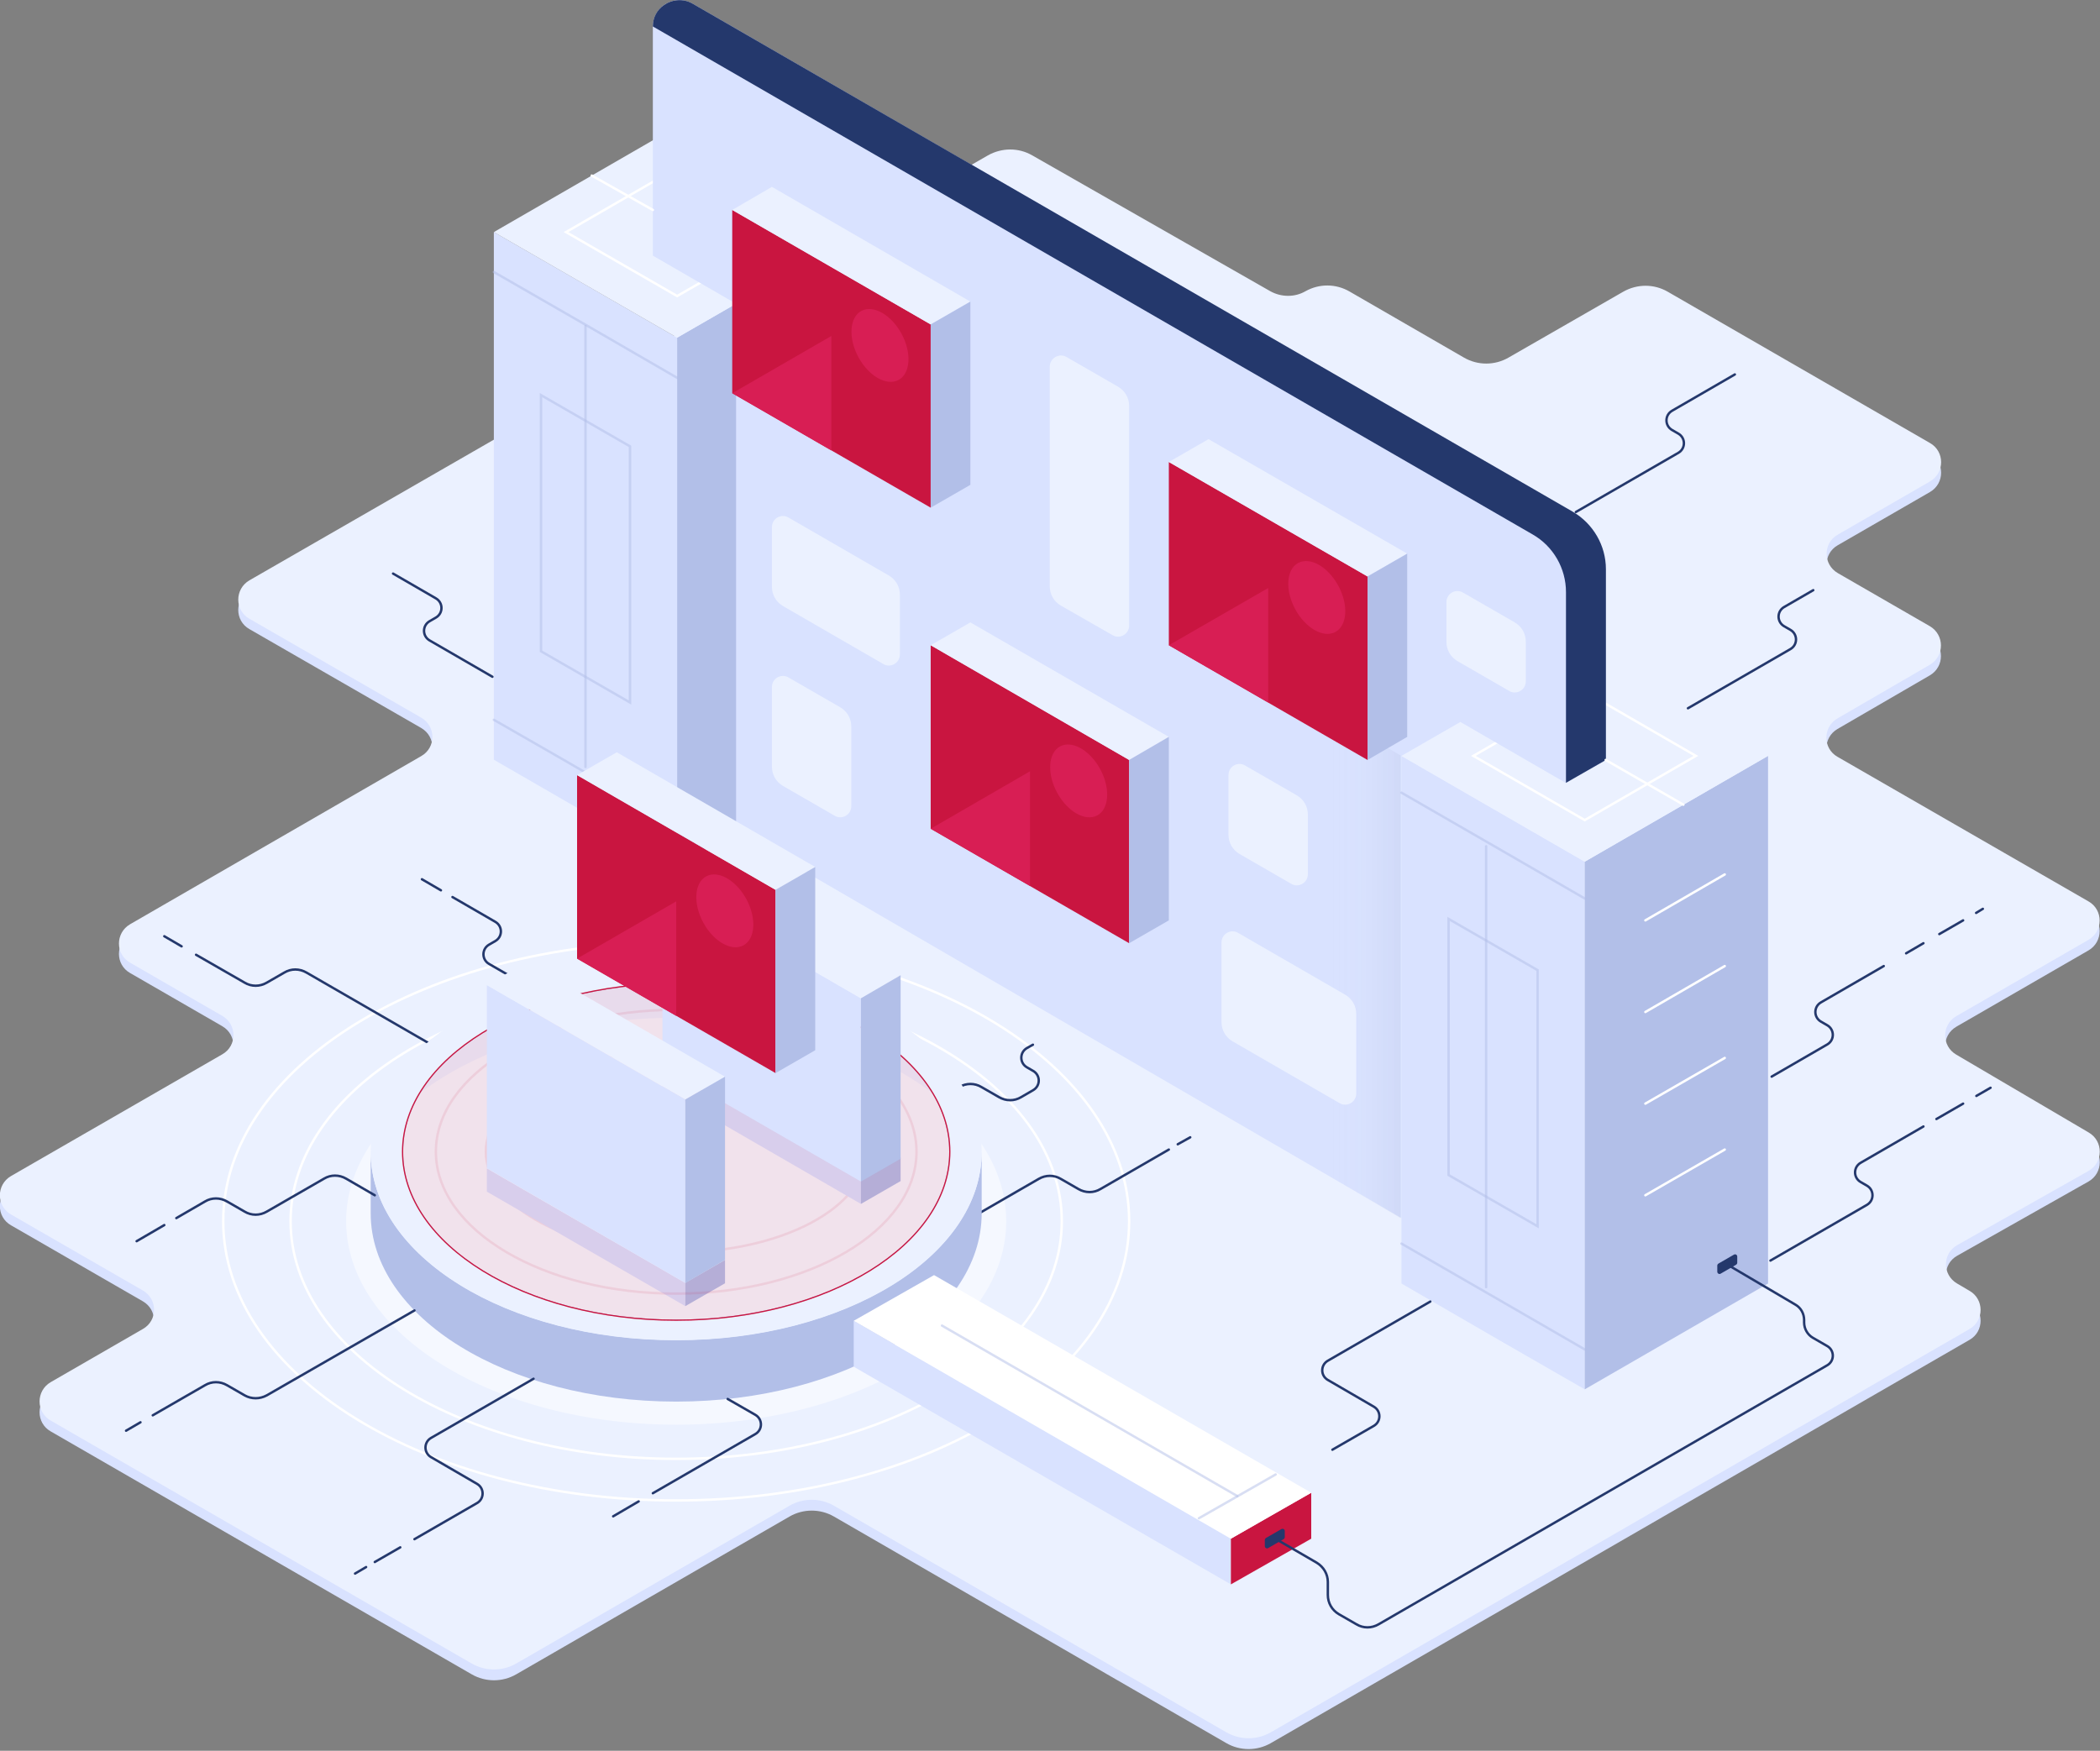 <svg width="873" height="728" viewBox="0 0 873 728" fill="none" xmlns="http://www.w3.org/2000/svg">
<rect x="0" y="0" width="873" height="728" fill="#808080" stroke="none"/>
<path d="M818.7 541.1L813.6 538.1C807.4 534.5 807.4 525.6 813.7 522.1L868.2 491.3C874.4 487.8 874.5 478.9 868.3 475.3L813.2 442.9C807.1 439.3 807.1 430.5 813.3 426.9L868.2 395.2C874.4 391.6 874.4 382.7 868.2 379.2L763.9 319.1C757.7 315.6 757.7 306.7 763.9 303.1L802.3 280.8C808.4 277.2 808.4 268.4 802.3 264.8L764 242.7C757.8 239.1 757.8 230.2 764 226.7L802.3 204.6C808.5 201 808.5 192.1 802.3 188.6L693.3 125.7C687.6 122.4 680.6 122.4 674.8 125.7L627.1 153C621.4 156.3 614.3 156.3 608.6 153L561 125.5C555.3 122.2 548.4 122.2 542.7 125.4C538.2 128 532.6 127.9 528.1 125.4L429.1 68.9C423.4 65.6 416.4 65.7 410.7 68.9L103.7 245.6C97.5 249.2 97.5 258.1 103.7 261.6L175.1 302.7C181.3 306.3 181.3 315.2 175.1 318.7L54.1 388.6C47.9 392.2 47.9 401.1 54.1 404.6L92.4 426.7C98.6 430.3 98.6 439.2 92.4 442.7L4.6 493.5C-1.6 497.1 -1.6 506 4.6 509.5L59.4 541.1C65.6 544.7 65.6 553.6 59.4 557.1L21.1 579.2C14.9 582.8 14.9 591.7 21.1 595.2L196.1 696.2C201.8 699.5 208.9 699.5 214.6 696.2L328.2 630.6C333.9 627.3 341 627.3 346.7 630.6L509.8 724.8C515.5 728.1 522.6 728.1 528.3 724.8L818.8 557.1C824.9 553.6 824.9 544.7 818.7 541.1Z" fill="#D9E2FF"/>
<path d="M818.7 536.7L813.6 533.7C807.4 530.1 807.4 521.2 813.7 517.7L868.2 486.9C874.4 483.4 874.5 474.5 868.3 470.9L813.2 438.5C807.1 434.9 807.1 426.1 813.3 422.5L868.2 390.8C874.4 387.2 874.4 378.3 868.2 374.8L763.9 314.7C757.7 311.2 757.7 302.3 763.9 298.7L802.3 276.4C808.4 272.8 808.4 264 802.3 260.4L764 238.3C757.8 234.7 757.8 225.8 764 222.3L802.3 200.2C808.5 196.6 808.5 187.7 802.3 184.2L693.3 121.3C687.6 118 680.6 118 674.8 121.3L627.1 148.7C621.4 152 614.3 152 608.6 148.7L561 121.2C555.3 117.9 548.4 117.9 542.7 121.1C538.2 123.7 532.6 123.6 528.1 121.1L429.1 64.6C423.4 61.3 416.4 61.4 410.7 64.6L103.7 241.3C97.5 244.9 97.5 253.8 103.7 257.3L175.1 298.4C181.3 302 181.3 310.9 175.1 314.4L54.1 384.3C47.9 387.9 47.9 396.8 54.1 400.3L92.4 422.4C98.6 426 98.6 434.9 92.4 438.4L4.6 489C-1.6 492.6 -1.6 501.5 4.6 505L59.4 536.6C65.6 540.2 65.6 549.1 59.4 552.6L21.1 574.7C14.9 578.3 14.9 587.2 21.1 590.7L196.1 691.7C201.8 695 208.9 695 214.6 691.7L328.2 626.1C333.9 622.8 341 622.8 346.7 626.1L509.8 720.3C515.5 723.6 522.6 723.6 528.3 720.3L818.8 552.6C824.9 549.1 824.9 540.2 818.7 536.7Z" fill="#EBF1FF"/>
<path opacity="0.5" d="M281.1 592.4C356.873 592.4 418.3 554.523 418.3 507.8C418.3 461.077 356.873 423.2 281.1 423.2C205.326 423.2 143.9 461.077 143.9 507.8C143.9 554.523 205.326 592.4 281.1 592.4Z" fill="white"/>
<path opacity="0.1" d="M281.1 520.8C324.786 520.8 360.2 502.041 360.2 478.9C360.2 455.759 324.786 437 281.1 437C237.414 437 202 455.759 202 478.9C202 502.041 237.414 520.8 281.1 520.8Z" stroke="#C91540" stroke-miterlimit="10" stroke-linecap="round"/>
<path d="M281.1 606.6C369.631 606.6 441.4 562.366 441.4 507.8C441.4 453.234 369.631 409 281.1 409C192.569 409 120.8 453.234 120.8 507.8C120.8 562.366 192.569 606.6 281.1 606.6Z" stroke="white" stroke-miterlimit="10" stroke-linecap="round"/>
<path d="M281.1 623.9C385.095 623.9 469.4 571.92 469.4 507.8C469.4 443.68 385.095 391.7 281.1 391.7C177.105 391.7 92.8 443.68 92.8 507.8C92.8 571.92 177.105 623.9 281.1 623.9Z" stroke="white" stroke-miterlimit="10" stroke-linecap="round"/>
<path d="M202.4 485.8L284.9 533.4V543.1L202.4 495.5V485.8Z" fill="#D9E2FF"/>
<path d="M202.4 485.8L218.9 476.2L301.4 523.9L284.9 533.4L202.4 485.8Z" fill="white"/>
<path d="M284.9 543.1L301.4 533.6V523.9L284.9 533.4V543.1Z" fill="#B2BFE8"/>
<path d="M658.8 358.3V577.7L624.9 558.2L582.6 533.7V314.3L658.8 358.3Z" fill="#D9E2FF"/>
<path d="M658.8 358.3L735 314.3V533.7L658.8 577.7V358.3Z" fill="#B2BFE8"/>
<path d="M735 314.3L658.8 270.3L582.6 314.3L658.8 358.3L735 314.3Z" fill="#EBF1FF"/>
<path d="M281.5 140.4V359.9L232.3 331.5L205.3 315.9V96.5L245.6 119.7L281.5 140.4Z" fill="#D9E2FF"/>
<path opacity="0.5" d="M205.3 113.1L245.6 136.3L281.5 157.1" stroke="#B2BFE8" stroke-miterlimit="10" stroke-linecap="round"/>
<path d="M281.5 140.4L357.7 96.5V315.9L281.5 359.9V140.4Z" fill="#B2BFE8"/>
<path d="M184.9 437.6L127.4 404.4C124.5 402.7 121 402.7 118.2 404.4L110.9 408.6C108 410.3 104.5 410.3 101.7 408.6L81.5 397" stroke="#24386C" stroke-miterlimit="10" stroke-linecap="round"/>
<path d="M75.5 393.5L68.3 389.3" stroke="#24386C" stroke-miterlimit="10" stroke-linecap="round"/>
<path d="M229.4 415.9L203.3 400.8C200.2 399 200.2 394.6 203.3 392.8L205.9 391.3C209 389.5 209 385.1 205.9 383.3L188.1 373" stroke="#24386C" stroke-miterlimit="10" stroke-linecap="round"/>
<path d="M183.3 370.2L175.4 365.6" stroke="#24386C" stroke-miterlimit="10" stroke-linecap="round"/>
<path d="M357.7 96.5L281.5 52.5L205.3 96.5L281.5 140.4L357.7 96.5Z" fill="#EBF1FF"/>
<path d="M327.7 96.5L281.5 69.8L235.3 96.5L281.5 123.1L327.7 96.5Z" stroke="white" stroke-miterlimit="10" stroke-linecap="round"/>
<path d="M705 314.3L658.8 287.6L612.5 314.3L658.8 341L705 314.3Z" stroke="white" stroke-miterlimit="10" stroke-linecap="round"/>
<path d="M582.6 314.3L607.1 300.2L651 325.6L667.5 316.1V236.8C667.5 226.9 662.2 217.7 653.6 212.8L287.9 1.5C280.6 -2.7 271.4 2.6 271.4 11V106.3L306 126.3V345.8L582.6 506.5V314.3Z" fill="#D9E2FF"/>
<path opacity="0.5" d="M582.2 314.1V506.5L553.2 489.5V297.1L582.2 314.1Z" fill="url(#paint0_linear_1799_852)"/>
<path d="M651 325.5V246.2C651 236.3 645.7 227.1 637.1 222.2L271.4 11C271.4 7.2 273.2 4.1 275.9 2.2C279.2 -0.2 283.9 -0.8 287.9 1.5L653.7 212.7C662.3 217.7 667.6 226.8 667.6 236.7V316L651 325.5Z" fill="#24386C"/>
<path d="M386.9 268.3L469.4 316V392.2L386.9 344.6V268.3Z" fill="#C91540"/>
<path d="M386.9 268.3L403.4 258.8L485.9 306.4L469.4 316L386.9 268.3Z" fill="#EBF1FF"/>
<path d="M469.4 392.2L485.9 382.7V306.4L469.4 316V392.2Z" fill="#B2BFE8"/>
<path d="M386.9 344.6L428.2 320.7V368.4" fill="#D81E54"/>
<path d="M456.158 339.054C461.116 336.379 461.67 327.788 457.396 319.865C453.121 311.942 445.637 307.688 440.679 310.363C435.722 313.037 435.167 321.628 439.442 329.551C443.716 337.474 451.2 341.729 456.158 339.054Z" fill="#D81E54"/>
<path d="M485.9 192.1L568.5 239.7V316L485.9 268.3V192.1Z" fill="#C91540"/>
<path d="M485.9 192.1L502.4 182.6L585 230.2L568.5 239.7L485.9 192.1Z" fill="#EBF1FF"/>
<path d="M568.5 316L585 306.4V230.2L568.5 239.7V316Z" fill="#B2BFE8"/>
<path d="M485.9 268.3L527.2 244.5V292.1" fill="#D81E54"/>
<path d="M555.14 262.78C560.097 260.105 560.652 251.514 556.377 243.591C552.103 235.668 544.619 231.414 539.661 234.089C534.703 236.763 534.149 245.354 538.423 253.277C542.698 261.2 550.182 265.455 555.14 262.78Z" fill="#D81E54"/>
<path d="M517.6 318.3L539.1 330.7C542 332.4 543.7 335.4 543.7 338.7V363.5C543.7 367.1 539.8 369.3 536.8 367.5L515.3 355.1C512.4 353.4 510.7 350.4 510.7 347.1V322.3C510.7 318.7 514.5 316.5 517.6 318.3Z" fill="#EBF1FF"/>
<path d="M443.3 148.4L464.8 160.8C467.7 162.5 469.4 165.5 469.4 168.8V260.1C469.4 263.7 465.5 265.9 462.5 264.1L441 251.8C438.1 250.1 436.4 247.1 436.4 243.8V152.5C436.4 148.9 440.3 146.7 443.3 148.4Z" fill="#EBF1FF"/>
<path d="M281.1 549.2C344.06 549.2 395.1 517.726 395.1 478.9C395.1 440.074 344.06 408.6 281.1 408.6C218.139 408.6 167.1 440.074 167.1 478.9C167.1 517.726 218.139 549.2 281.1 549.2Z" stroke="#B2BFE8" stroke-miterlimit="10" stroke-linecap="round"/>
<path d="M304.4 87.3L386.9 134.9V211.1L304.4 163.5V87.3Z" fill="#C91540"/>
<path d="M304.4 87.3L320.9 77.7L403.4 125.4L386.9 134.9L304.4 87.3Z" fill="#EBF1FF"/>
<path d="M386.9 211.1L403.4 201.6V125.4L386.9 134.9V211.1Z" fill="#B2BFE8"/>
<path d="M275.4 443.2L357.9 490.9V500.6L275.4 452.9V443.2Z" fill="#D9E2FF"/>
<path d="M275.4 443.2L291.9 433.7L374.4 481.4L357.9 490.9L275.4 443.2Z" fill="#EBF1FF"/>
<path d="M357.9 500.6L374.4 491.1V481.4L357.9 490.9V500.6Z" fill="#B2BFE8"/>
<path d="M304.4 163.5L345.6 139.7V187.3" fill="#D81E54"/>
<path d="M403.4 506.6L431.8 490.2C434.7 488.5 438.2 488.5 441 490.2L448.3 494.4C451.2 496.1 454.7 496.1 457.5 494.4L485.9 478" stroke="#24386C" stroke-miterlimit="10" stroke-linecap="round"/>
<path d="M489.6 475.8L494.8 472.9" stroke="#24386C" stroke-miterlimit="10" stroke-linecap="round"/>
<path d="M390.5 456.8L398.8 452C401.7 450.3 405.2 450.3 408 452L415.3 456.2C418.2 457.9 421.7 457.9 424.5 456.2L429.5 453.3C432.6 451.5 432.6 447.1 429.5 445.3L426.9 443.8C423.8 442 423.8 437.6 426.9 435.8L429.4 434.4" stroke="#24386C" stroke-miterlimit="10" stroke-linecap="round"/>
<path d="M408.1 478.9C408.1 522.1 351.3 557.2 281.1 557.2C210.9 557.2 154.1 522.2 154.1 478.9V504.5C154.1 547.7 210.9 582.8 281.1 582.8C351.3 582.8 408.1 547.8 408.1 504.5V478.9Z" fill="#B2BFE8"/>
<path d="M281.1 549.2C344.06 549.2 395.1 517.726 395.1 478.9C395.1 440.074 344.06 408.6 281.1 408.6C218.139 408.6 167.1 440.074 167.1 478.9C167.1 517.726 218.139 549.2 281.1 549.2Z" stroke="#C91540" stroke-miterlimit="10" stroke-linecap="round"/>
<path d="M281.1 400.7C211 400.7 154.1 435.7 154.1 479C154.1 522.3 210.9 557.3 281.1 557.3C351.3 557.3 408.1 522.3 408.1 479C408.1 435.7 351.3 400.7 281.1 400.7ZM281.1 549.2C218.1 549.2 167.1 517.7 167.1 478.9C167.1 440.1 218.1 408.6 281.1 408.6C344.1 408.6 395.1 440.1 395.1 478.9C395.1 517.7 344.1 549.2 281.1 549.2Z" fill="#EBF1FF"/>
<path d="M373.555 157.983C378.513 155.308 379.067 146.717 374.793 138.794C370.519 130.871 363.034 126.617 358.077 129.291C353.119 131.966 352.565 140.557 356.839 148.48C361.113 156.403 368.597 160.657 373.555 157.983Z" fill="#D81E54"/>
<path d="M327.8 215.2L369.5 239.3C372.4 241 374.1 244 374.1 247.3V272.1C374.1 275.7 370.2 277.9 367.2 276.1L325.5 252C322.6 250.3 320.9 247.3 320.9 244V219.2C320.9 215.6 324.7 213.4 327.8 215.2Z" fill="#EBF1FF"/>
<path d="M354.9 549.2L511.7 639.8V658.8L354.9 568.3V549.2Z" fill="#D9E2FF"/>
<path d="M545.1 620.7L511.7 639.8V658.8L545.1 639.8V620.7Z" fill="#C91540"/>
<path d="M388.3 530.2L354.9 549.2L511.7 639.8L528.8 630L545.1 620.7L388.3 530.2Z" fill="white"/>
<path d="M327.8 281.7L349.3 294.1C352.2 295.8 353.9 298.8 353.9 302.1V335.2C353.9 338.8 350 341 347 339.2L325.5 326.8C322.6 325.1 320.9 322.1 320.9 318.8V285.7C320.9 282.1 324.7 279.9 327.8 281.7Z" fill="#EBF1FF"/>
<path d="M514.7 387.9L559.2 413.6C562.1 415.3 563.8 418.3 563.8 421.6V454.7C563.8 458.3 559.9 460.5 556.9 458.7L512.4 433C509.5 431.3 507.8 428.3 507.8 425V391.9C507.8 388.3 511.7 386.1 514.7 387.9Z" fill="#EBF1FF"/>
<path opacity="0.1" d="M281.1 549.2C344.06 549.2 395.1 517.726 395.1 478.9C395.1 440.074 344.06 408.6 281.1 408.6C218.139 408.6 167.1 440.074 167.1 478.9C167.1 517.726 218.139 549.2 281.1 549.2Z" fill="#C91540"/>
<path opacity="0.1" d="M281.1 537.9C336.273 537.9 381 511.485 381 478.9C381 446.316 336.273 419.9 281.1 419.9C225.927 419.9 181.2 446.316 181.2 478.9C181.2 511.485 225.927 537.9 281.1 537.9Z" stroke="#C91540" stroke-miterlimit="10" stroke-linecap="round"/>
<path d="M202.4 409.6L284.9 457.2V533.5L202.4 485.8V409.6Z" fill="#D9E2FF"/>
<path d="M275.4 367.4L357.9 415.1V491.3L275.4 443.7V367.4Z" fill="#D9E2FF"/>
<path d="M275.4 367.4L291.9 357.9L374.4 405.5L357.9 415.1L275.4 367.4Z" fill="#EBF1FF"/>
<path d="M357.9 491.3L374.4 481.8V405.5L357.9 415.1V491.3Z" fill="#B2BFE8"/>
<path opacity="0.5" d="M281.5 343.3L232.3 314.8L205.3 299.3" stroke="#B2BFE8" stroke-miterlimit="10" stroke-linecap="round"/>
<path d="M202.4 409.6L218.9 400L301.4 447.7L284.9 457.2L202.4 409.6Z" fill="#EBF1FF"/>
<path d="M284.9 533.5L301.4 523.9V447.7L284.9 457.2V533.5Z" fill="#B2BFE8"/>
<path d="M239.9 322.3L322.4 370V446.2L239.9 398.6V322.3Z" fill="#C91540"/>
<path d="M239.9 322.3L256.4 312.8L338.9 360.5L322.4 370L239.9 322.3Z" fill="#EBF1FF"/>
<path d="M322.4 446.2L338.9 436.7V360.5L322.4 370V446.2Z" fill="#B2BFE8"/>
<path d="M239.9 398.6L281.1 374.8V422.4" fill="#D81E54"/>
<path d="M309.055 393.084C314.013 390.409 314.567 381.818 310.293 373.896C306.019 365.973 298.534 361.718 293.577 364.393C288.619 367.068 288.065 375.659 292.339 383.581C296.613 391.504 304.097 395.759 309.055 393.084Z" fill="#D81E54"/>
<path d="M720.8 521.7L714.4 525.4C714.1 525.6 713.9 525.9 713.9 526.2V528.8C713.9 529.5 714.7 530 715.3 529.6L721.7 525.9C722 525.7 722.2 525.4 722.2 525.1V522.5C722.2 521.8 721.5 521.3 720.8 521.7Z" fill="#24386C"/>
<path d="M717 363.6L684 382.7" stroke="white" stroke-miterlimit="10" stroke-linecap="round"/>
<path d="M717 401.7L684 420.8" stroke="white" stroke-miterlimit="10" stroke-linecap="round"/>
<path d="M717 439.9L684 458.9" stroke="white" stroke-miterlimit="10" stroke-linecap="round"/>
<path d="M717 478L684 497" stroke="white" stroke-miterlimit="10" stroke-linecap="round"/>
<path opacity="0.5" d="M243.4 135.6V318.9" stroke="#B2BFE8" stroke-miterlimit="10" stroke-linecap="round"/>
<path opacity="0.5" d="M617.8 351.9V535.2" stroke="#B2BFE8" stroke-miterlimit="10" stroke-linecap="round"/>
<path d="M667.5 316L699.8 334.6" stroke="white" stroke-miterlimit="10" stroke-linecap="round"/>
<path d="M246 73L271.4 87.3" stroke="white" stroke-miterlimit="10" stroke-linecap="round"/>
<path d="M302.5 581.7L314 588.3C317.1 590.1 317.1 594.5 314 596.3L271.4 620.9" stroke="#24386C" stroke-miterlimit="10" stroke-linecap="round"/>
<path d="M265.5 624.3L254.9 630.5" stroke="#24386C" stroke-miterlimit="10" stroke-linecap="round"/>
<path d="M221.8 573.3L179.2 597.9C176.1 599.7 176.1 604.1 179.2 605.9L198.3 617C201.4 618.8 201.4 623.2 198.3 625L172.3 640" stroke="#24386C" stroke-miterlimit="10" stroke-linecap="round"/>
<path d="M166.4 643.4L155.8 649.5" stroke="#24386C" stroke-miterlimit="10" stroke-linecap="round"/>
<path d="M152.2 651.6L147.6 654.3" stroke="#24386C" stroke-miterlimit="10" stroke-linecap="round"/>
<path d="M172.3 544.9L110.9 580.2C108 581.8 104.5 581.8 101.7 580.2L94.4 576C91.5 574.3 88 574.3 85.2 576L63.5 588.5" stroke="#24386C" stroke-miterlimit="10" stroke-linecap="round"/>
<path d="M58.4 591.4L52.4 594.9" stroke="#24386C" stroke-miterlimit="10" stroke-linecap="round"/>
<path d="M155.8 497L143.9 490.1C141 488.4 137.5 488.4 134.7 490.1L110.9 503.8C108 505.5 104.5 505.5 101.7 503.8L94.4 499.6C91.5 497.9 88 497.9 85.2 499.6L73.3 506.5" stroke="#24386C" stroke-miterlimit="10" stroke-linecap="round"/>
<path d="M68.3 509.4L56.8 516.1" stroke="#24386C" stroke-miterlimit="10" stroke-linecap="round"/>
<path d="M532.7 635.8L526.3 639.5C526 639.7 525.8 640 525.8 640.3V642.9C525.8 643.6 526.6 644.1 527.2 643.7L533.6 640C533.9 639.8 534.1 639.5 534.1 639.2V636.6C534.1 635.9 533.4 635.5 532.7 635.8Z" fill="#24386C"/>
<path d="M717.7 525.6L746.4 542.5C748.7 543.8 750 546.3 750 548.9V549.9C750 552.5 751.4 555 753.7 556.3L759.6 559.7C762.7 561.5 762.7 565.9 759.6 567.7L573.1 675.4C570.2 677.1 566.7 677.1 563.9 675.4L556.6 671.2C553.7 669.5 552 666.5 552 663.2V657.8C552 654.5 550.2 651.5 547.4 649.8L530 639.7" stroke="#24386C" stroke-miterlimit="10" stroke-linecap="round"/>
<path d="M799.6 468.4L773.5 483.5C770.4 485.3 770.4 489.7 773.5 491.5L776.1 493C779.2 494.8 779.2 499.2 776.1 501L736 524.157" stroke="#24386C" stroke-miterlimit="10" stroke-linecap="round"/>
<path d="M805 465.3L816.1 458.9" stroke="#24386C" stroke-miterlimit="10" stroke-linecap="round"/>
<path d="M821.6 455.7L827.5 452.3" stroke="#24386C" stroke-miterlimit="10" stroke-linecap="round"/>
<path d="M783.1 401.7L757 416.8C753.9 418.6 753.9 423 757 424.8L759.6 426.3C762.7 428.1 762.7 432.5 759.6 434.3L736.5 447.665" stroke="#24386C" stroke-miterlimit="10" stroke-linecap="round"/>
<path d="M792.4 396.4L799.6 392.2" stroke="#24386C" stroke-miterlimit="10" stroke-linecap="round"/>
<path d="M806.2 388.4L816.1 382.7" stroke="#24386C" stroke-miterlimit="10" stroke-linecap="round"/>
<path d="M821.5 379.6L824.3 377.9" stroke="#24386C" stroke-miterlimit="10" stroke-linecap="round"/>
<path opacity="0.5" d="M639.2 403.4V509.9L602.2 488.6V382.1L639.2 403.4Z" stroke="#B2BFE8" stroke-miterlimit="10" stroke-linecap="round"/>
<path opacity="0.5" d="M261.9 185.6V292.1L224.9 270.8V164.3L261.9 185.6Z" stroke="#B2BFE8" stroke-miterlimit="10" stroke-linecap="round"/>
<path opacity="0.5" d="M658.8 561.1L624.9 541.5L582.6 517.1" stroke="#B2BFE8" stroke-miterlimit="10" stroke-linecap="round"/>
<path opacity="0.5" d="M658.8 373.6L624.9 354L582.6 329.6" stroke="#B2BFE8" stroke-miterlimit="10" stroke-linecap="round"/>
<path d="M608.2 246.4L629.7 258.8C632.6 260.5 634.3 263.5 634.3 266.8V283.3C634.3 286.9 630.4 289.1 627.4 287.3L605.9 274.9C603 273.2 601.3 270.2 601.3 266.9V250.4C601.3 246.8 605.1 244.6 608.2 246.4Z" fill="#EBF1FF"/>
<path opacity="0.5" d="M391.6 551.2L514.4 622.1" stroke="#B2BFE8" stroke-miterlimit="10" stroke-linecap="round"/>
<path opacity="0.5" d="M530.3 613.1L514.7 622L498.4 631.3" stroke="#B2BFE8" stroke-miterlimit="10" stroke-linecap="round"/>
<path d="M701.7 294.5L744.3 269.9C747.4 268.1 747.4 263.7 744.3 261.9L741.7 260.4C738.6 258.6 738.6 254.2 741.7 252.4L753.8 245.4" stroke="#24386C" stroke-miterlimit="10" stroke-linecap="round"/>
<path d="M655.1 212.9L697.7 188.3C700.8 186.5 700.8 182.1 697.7 180.3L695.1 178.8C692 177 692 172.6 695.1 170.8L721.2 155.7" stroke="#24386C" stroke-miterlimit="10" stroke-linecap="round"/>
<path d="M204.7 281.4L178.6 266.3C175.5 264.5 175.5 260.1 178.6 258.3L181.2 256.8C184.3 255 184.3 250.6 181.2 248.8L163.4 238.5" stroke="#24386C" stroke-miterlimit="10" stroke-linecap="round"/>
<path d="M594.6 541.2L552 565.8C548.9 567.6 548.9 572 552 573.8L571.1 584.9C574.2 586.7 574.2 591.1 571.1 592.9L553.9 602.8" stroke="#24386C" stroke-miterlimit="10" stroke-linecap="round"/>
<defs>
<linearGradient id="paint0_linear_1799_852" x1="553.205" y1="401.809" x2="582.158" y2="401.809" gradientUnits="userSpaceOnUse">
<stop stop-color="white" stop-opacity="0"/>
<stop offset="1" stop-color="#24386C" stop-opacity="0.1"/>
</linearGradient>
</defs>
</svg>
